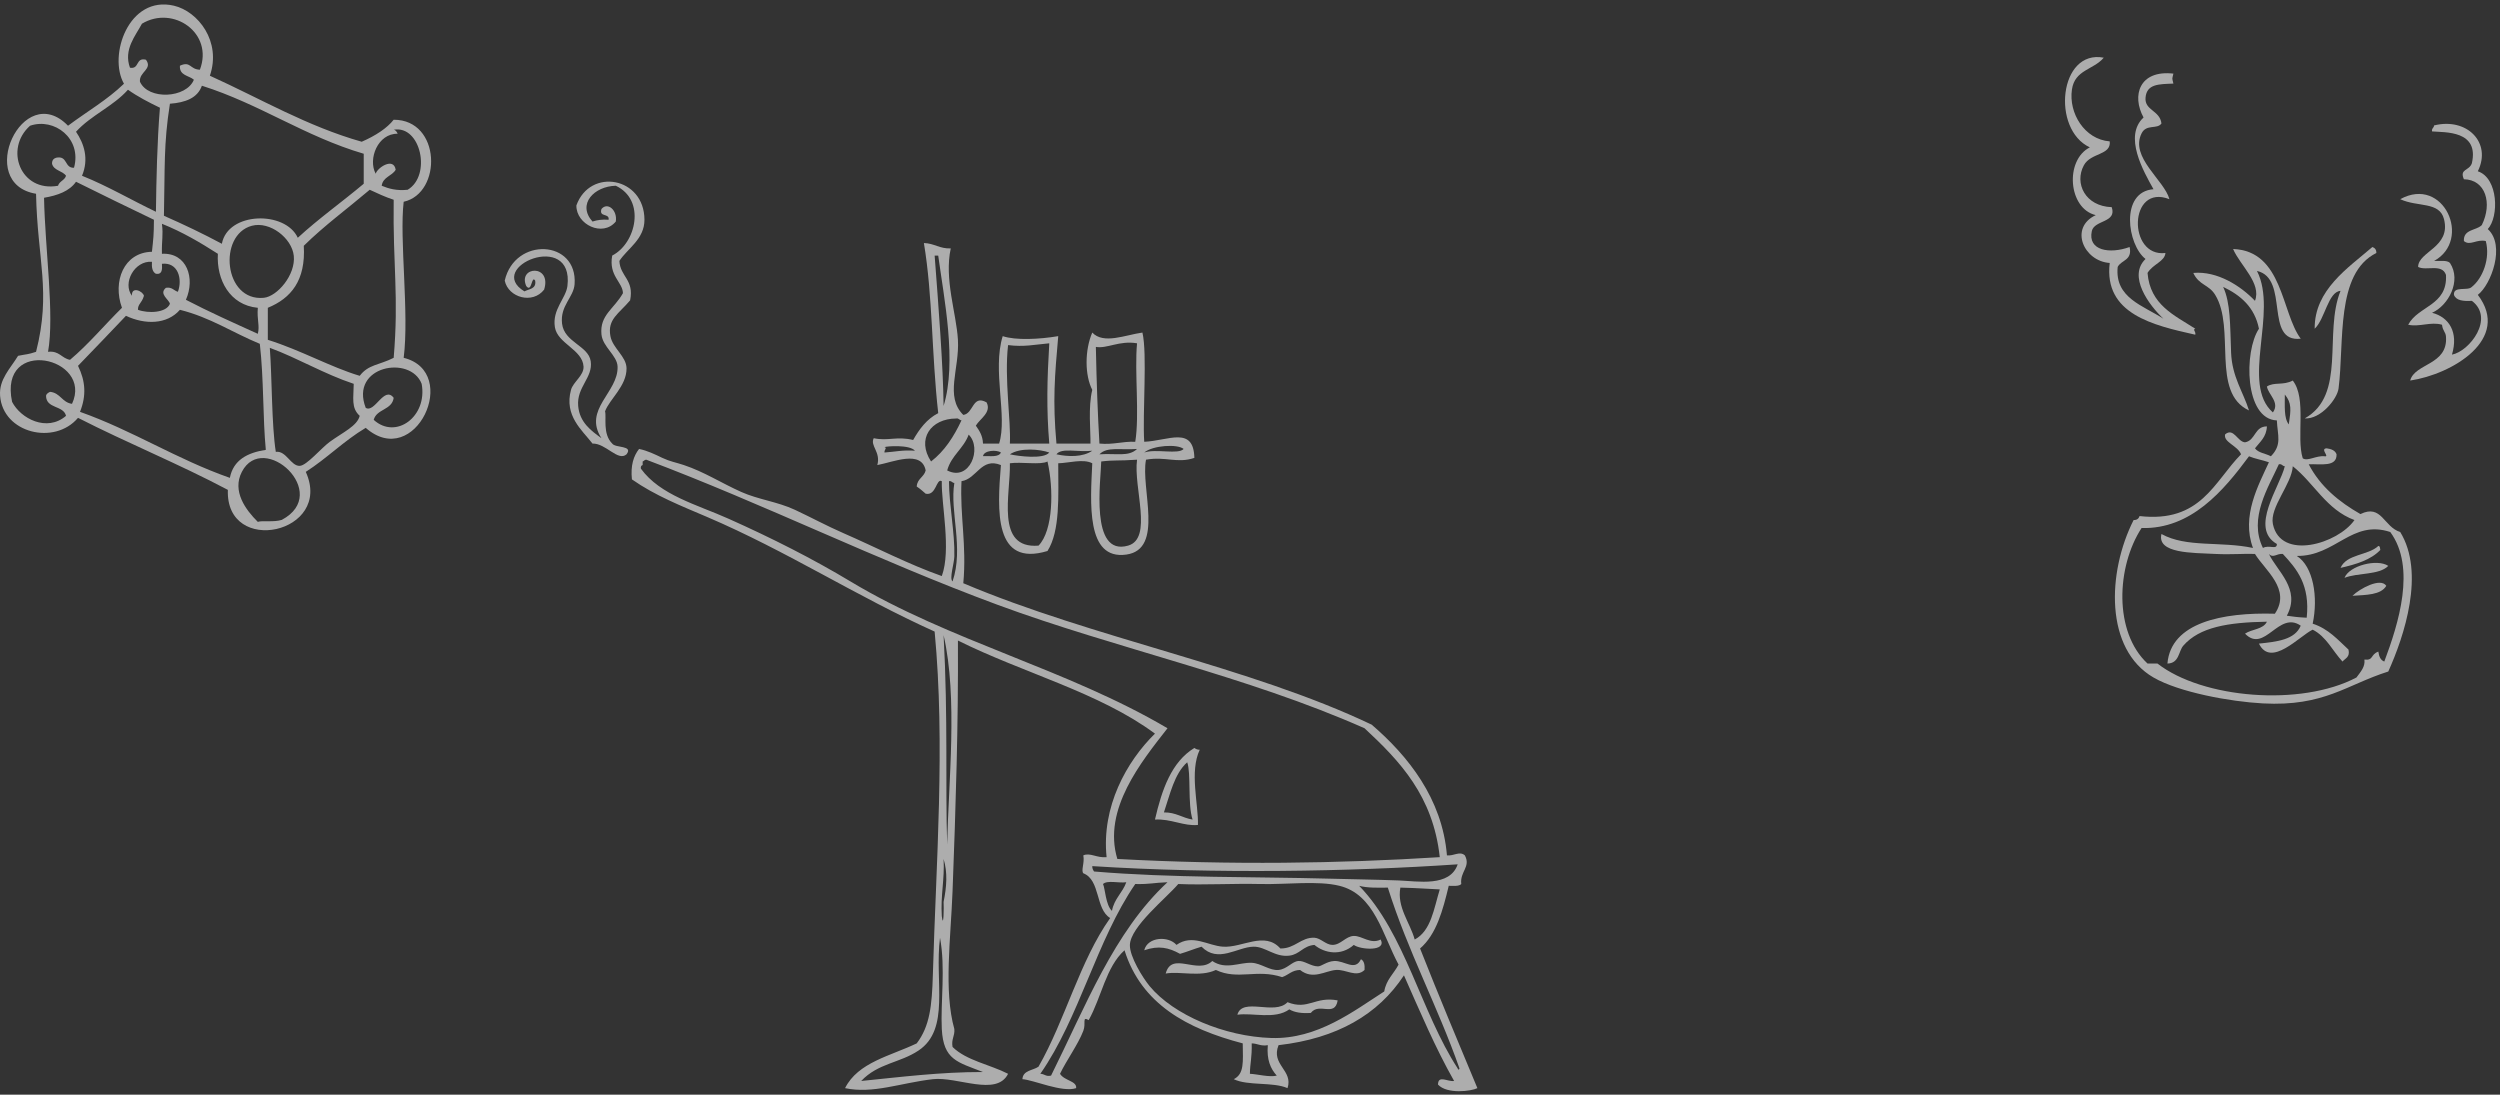 <svg width="523" height="229" viewBox="0 0 523 229" fill="none" xmlns="http://www.w3.org/2000/svg">
<rect x="0" y="0" width="523" height="229" fill="#333333" stroke="none"/>
<path fill-rule="evenodd" clip-rule="evenodd" d="M497.549 114.215C497.948 114.233 497.878 114.719 497.965 115.049C496.005 117.117 492.918 118.055 489.64 118.802C490.906 115.883 495.398 116.231 497.549 114.215Z" fill="white" fill-opacity="0.6"/>
<path fill-rule="evenodd" clip-rule="evenodd" d="M499.629 118.385C497.704 120.348 493.247 119.774 490.472 120.886C491.443 118.333 497.305 116.839 499.629 118.385Z" fill="white" fill-opacity="0.6"/>
<path fill-rule="evenodd" clip-rule="evenodd" d="M499.213 122.554C498.086 124.483 494.999 124.448 492.137 124.639C493.715 123.093 498.034 120.782 499.213 122.554Z" fill="white" fill-opacity="0.6"/>
<path fill-rule="evenodd" clip-rule="evenodd" d="M518.36 35.832C522.662 37.257 522.818 45.369 520.442 47.923C524.205 51.328 521.135 59.58 518.36 61.682C525.402 70.941 512.984 78.307 504.208 79.61C505.179 75.962 512.134 76.413 511.7 70.437C511.631 69.395 511.041 69.326 510.868 67.936C508.544 67.241 506.168 68.457 503.792 67.936C505.908 63.94 512.047 63.975 511.7 57.513C510.868 55.063 507.573 56.731 505.873 55.845C505.873 52.596 512.793 51.762 511.284 45.838C510.33 42.103 505.769 43.372 502.127 41.669C511.215 36.666 517.233 50.181 509.203 54.594C510.4 54.646 511.926 54.368 512.533 55.011C514.996 58.746 512.203 63.923 508.787 65.434C512.342 66.355 514.354 69.482 512.949 74.19C516.643 73.495 521.933 66.563 517.112 62.933C515.343 63.037 513.816 62.898 513.365 61.682C513.227 59.736 516.244 60.952 517.112 60.014C519.349 58.242 521.014 54.09 520.025 50.425C518.083 49.973 516.747 51.519 515.447 50.425C515.308 47.923 518.014 48.27 519.193 47.089C521.465 42.503 519.973 37.569 515.447 37.5C514.475 35.294 516.539 35.797 517.112 34.164C518.69 27.25 511.51 27.719 508.787 27.493C508.665 26.816 509.186 26.781 509.203 26.243C516.036 24.523 521.344 29.804 518.36 35.832Z" fill="white" fill-opacity="0.6"/>
<path fill-rule="evenodd" clip-rule="evenodd" d="M496.3 51.676C496.803 51.849 497.15 52.214 497.132 52.926C488.53 57.183 490.472 71.636 489.224 81.278C488.946 83.449 485.512 87.74 482.147 87.532C490.941 82.615 486.067 69.673 489.64 60.848C487.038 61.022 486.397 66.755 484.229 68.77C484.159 60.622 491.235 56.053 496.3 51.676Z" fill="white" fill-opacity="0.6"/>
<path fill-rule="evenodd" clip-rule="evenodd" d="M452.594 66.685C449.576 63.853 445.084 57.791 448.847 54.177C445.032 51.241 443.454 40.123 450.512 39.584C448.396 35.815 444.217 28.501 448.431 24.575C445.899 19.971 447.564 14.586 454.675 15.402C454.38 16.688 454.38 16.201 454.675 17.487C451.64 17.609 449.108 17.539 448.847 20.406C448.605 23.133 451.83 23.046 452.177 25.826C451.293 27.129 449.021 25.878 448.015 27.91C445.535 32.914 452.784 37.691 453.842 41.669C445.292 38.316 445.084 53.882 453.01 52.926C452.854 54.733 450.408 55.219 449.264 57.096C449.801 63.784 454.866 65.938 459.254 68.77C458.629 68.944 459.41 69.308 459.254 70.021C450.478 68.058 440.072 65.695 441.355 55.011C435.909 54.663 432.822 47.628 438.441 45.005C432.631 43.632 431.937 33.487 437.193 30.829C429.093 27.059 430.775 10.278 440.106 12.067C437.973 14.621 434.036 14.569 433.446 18.738C432.735 23.654 436.065 29.161 441.355 29.578C441.684 32.514 437.383 31.906 435.944 34.581C433.897 38.368 436.256 43.163 441.771 43.337C442.899 46.638 438.129 45.977 437.609 48.34C436.707 52.44 441.355 53.187 445.517 51.675C446.124 54.507 443.766 54.368 443.02 55.845C442.361 62.325 448.379 63.923 452.594 66.685Z" fill="white" fill-opacity="0.6"/>
<path fill-rule="evenodd" clip-rule="evenodd" d="M467.162 52.093C477.603 52.475 477.238 65.434 481.314 70.855C473.579 71.723 479.042 58.225 472.157 56.679C476.614 65.4 468.671 80.27 475.487 86.281C477.013 84.179 474.515 82.546 474.238 80.861C475.764 79.853 477.637 80.687 479.649 79.61C482.598 83.38 480.343 91.423 481.73 95.871C482.754 96.583 484.523 95.263 486.309 95.454C487.471 95.627 485.269 93.89 486.725 93.786C487.697 93.925 488.512 94.22 488.807 95.037C488.893 97.764 485.529 97.034 482.979 97.121C485.407 101.777 489.292 104.974 493.802 107.545C498.259 105.373 498.658 110.237 502.126 111.297C507.364 119.827 502.976 133.064 499.629 140.482C490.836 143.262 486.257 147.831 473.406 147.153C466.537 146.788 455.854 144.825 450.512 141.733C440.297 135.827 440.8 119.757 446.35 108.795C447.061 108.813 447.425 108.483 447.598 107.962C460.433 109.421 463.173 100.77 468.827 95.037C468.133 93.23 465.081 92.518 465.497 90.867C467.283 89.373 468.081 92.431 469.659 92.535C471.897 92.135 471.602 89.2 474.238 89.2C474.134 91.458 472.764 92.448 471.741 93.786C472.434 94.759 473.995 94.863 475.07 95.454C477.447 93.022 476.458 91.093 476.319 87.949C469.521 87.706 469.416 73.478 472.573 68.77C471.671 64.253 468.74 61.769 465.081 60.014C466.642 63.385 466.52 67.919 466.746 73.773C466.936 78.828 469.295 82.025 470.492 85.864C462.462 82.129 467.752 68.735 463.416 61.682C462.08 59.493 460.034 59.702 458.837 57.096C463.901 56.644 468.809 59.858 471.741 62.933C473.163 59.25 468.636 55.532 467.162 52.093ZM478.817 88.783C479.268 85.725 479.458 84.318 477.984 82.529C478.002 84.874 477.759 87.48 478.817 88.783ZM470.492 95.454C465.15 102.68 458.351 110.741 448.015 110.463C442.759 118.541 442.152 132.196 449.263 138.815C449.957 138.815 450.651 138.815 451.344 138.815C460.745 146.146 481.349 147.866 492.969 141.733C493.94 140.43 494.825 139.44 494.634 137.981C496.594 138.207 495.831 136.956 497.548 136.313C497.687 137.286 497.981 138.102 498.796 138.398C501.762 130.476 505.491 118.732 500.045 111.297C491.998 108.622 488.598 116.404 480.482 116.3C483.968 118.507 484.991 124.952 483.812 130.476C487.072 131.518 489.067 133.829 491.304 135.896C491.668 137.512 490.61 137.703 490.055 138.398C487.974 136.174 486.673 133.169 483.812 131.727C481.089 133.012 475.07 139.787 472.573 134.645C476.337 134.246 480.1 133.846 481.314 130.893C476.683 127.679 473.77 136.782 469.659 132.561C471.064 131.605 473.492 131.675 474.238 130.059C466.069 130.198 460.155 131.188 456.756 135.062C455.732 136.226 455.923 138.763 453.426 138.815C454.154 130.233 464.89 128.079 475.903 128.391C479.372 123.267 473.804 119.288 471.741 115.883C469.763 115.779 466.746 116.057 463.416 115.883C458.646 115.64 451.188 115.814 452.177 111.714C457.397 114.615 464.508 113.191 471.324 114.633C468.827 107.944 472.521 101.412 474.654 96.704C473.319 96.235 471.758 95.992 470.492 95.454ZM473.406 114.633C474.689 113.903 476.354 115.119 476.319 113.799C470.526 110.481 476.926 101.899 477.984 97.538C477.447 97.521 477.412 97 476.735 97.121C474.585 101.899 470.336 108.396 473.406 114.633ZM475.487 109.629C477.1 117.36 489.101 113.764 492.553 108.795C486.673 106.624 484.141 101.1 479.649 97.538C479.441 101.273 474.776 106.155 475.487 109.629ZM478.4 128.808C479.944 128.999 480.308 129.121 482.563 129.225C483.291 122.381 480.516 119.045 477.568 115.883C476.285 115.744 475.573 116.856 474.654 115.883C476.319 119.445 481.418 123.249 478.4 128.808Z" fill="white" fill-opacity="0.6"/>
<path fill-rule="evenodd" clip-rule="evenodd" d="M129.573 54.59C129.745 57.914 132.696 58.46 131.821 62.83C129.448 65.655 127.043 66.763 127.699 70.321C128.168 72.865 131.056 74.566 131.072 77.063C131.103 80.762 127.496 83.525 126.575 86.053C126.918 87.192 126.013 90.766 128.074 92.795C128.745 93.778 132.539 93.123 131.072 95.042C129.292 96.619 126.731 92.701 123.952 92.795C121.766 89.97 117.987 86.974 119.455 81.558C119.892 79.919 122.172 78.562 122.078 76.689C121.891 73.13 116.629 71.897 116.082 68.448C115.489 64.734 118.378 62.455 118.706 59.833C120.142 48.019 101.327 55.885 109.712 60.957C110.68 60.426 112.241 60.489 111.96 58.71C111.164 57.446 111.289 61.394 110.087 59.833C108.275 55.666 115.489 55.214 113.834 60.583C111.445 63.688 106.355 62.284 105.59 58.71C107.682 49.502 120.876 50.11 120.204 59.459C120.001 62.221 117.144 63.938 117.581 67.699C118.034 71.632 123.093 72.303 123.577 75.565C124.092 79.014 120.61 80.934 120.954 84.929C121.251 88.347 123.64 90.095 125.825 91.671C121.906 85.631 129.385 82.104 129.198 76.689C129.12 74.348 126.075 72.584 125.825 69.947C125.451 65.889 128.449 64.656 130.322 61.332C130.26 58.991 127.293 57.727 128.074 53.466C133.117 50.875 135.131 41.823 128.823 38.858C124.311 38.967 120.673 42.697 123.952 46.349C124.889 46.037 125.966 45.865 127.324 45.975C127.543 44.508 125.263 45.538 125.825 43.727C127.106 42.182 129.214 43.992 128.823 46.349C126.075 49.673 120.517 46.958 120.579 42.978C123.437 35.019 134.803 37.032 134.819 45.975C134.835 50.048 131.228 52.014 129.573 54.59Z" fill="white" fill-opacity="0.6"/>
<path fill-rule="evenodd" clip-rule="evenodd" d="M249.862 156.471C250.159 156.674 250.471 156.861 250.986 156.845C248.816 161.418 250.721 168.238 250.612 172.577C247.708 172.889 244.944 171.25 241.618 171.453C243.07 165.164 245.069 159.405 249.862 156.471ZM243.492 169.955C246.021 169.924 247.333 171.11 249.488 171.453C248.426 168.238 249.206 161.715 248.363 159.467C245.662 161.886 244.788 166.131 243.492 169.955Z" fill="white" fill-opacity="0.6"/>
<path fill-rule="evenodd" clip-rule="evenodd" d="M288.836 196.549C290.179 199.124 284.495 198.672 283.215 197.673C280.529 200.061 277.079 199.421 274.971 197.673C272.519 197.907 271.942 199.655 269.724 199.92C266.711 200.295 264.712 198 262.23 198.047C258.826 198.11 254.829 201.574 251.362 198.047C249.817 198.5 248.411 199.093 246.866 199.546C244.492 198.235 242.4 197.751 239.371 198.796C240.089 195.94 244.477 195.769 246.116 197.673C249.473 195.316 252.658 197.844 255.859 198.047C259.888 198.313 264.556 194.739 267.851 198.422C270.927 198.469 272.145 196.05 274.971 196.174C276.282 196.237 277.375 197.657 278.718 197.673C280.482 197.704 281.513 195.847 283.215 195.8C284.964 195.753 286.712 197.61 288.836 196.549Z" fill="white" fill-opacity="0.6"/>
<path fill-rule="evenodd" clip-rule="evenodd" d="M284.713 200.669C285.369 201.013 285.541 201.84 285.463 202.917C283.73 204.587 281.59 202.745 279.467 202.917C277.172 203.104 274.673 205.055 271.972 202.917C270.255 202.948 269.536 203.978 268.225 204.415C262.916 202.651 258.981 205.102 254.36 202.917C251.003 204.477 246.912 203.12 243.867 203.666C245.116 198.906 250.55 203.978 253.61 201.044C256.421 202.948 259.247 201.309 261.854 201.418C263.791 201.497 265.649 203.104 267.475 202.917C269.271 202.729 270.255 201.169 271.598 201.044C272.831 200.919 274.189 202.152 275.72 202.168C276.453 202.168 277.531 201.138 279.092 201.044C281.309 200.919 283.48 203.26 284.713 200.669Z" fill="white" fill-opacity="0.6"/>
<path fill-rule="evenodd" clip-rule="evenodd" d="M279.841 209.284C279.248 212.889 275.969 209.612 274.22 211.906C272.331 212.031 270.817 211.813 269.724 211.157C266.694 213.342 262.073 211.813 258.856 212.281C259.902 208.535 266.679 212.499 269.349 209.659C273.69 211.391 275.095 208.379 279.841 209.284Z" fill="white" fill-opacity="0.6"/>
<path fill-rule="evenodd" clip-rule="evenodd" d="M221.757 224.641C222.647 226.108 225.317 226.124 225.13 227.638C222.21 228.621 216.168 225.89 213.888 225.765C213.997 223.877 216.09 223.97 217.261 223.143C222.85 213.373 225.879 201.044 232.25 192.054C229.127 190.182 230.236 184.079 226.629 182.69C226.114 182.066 226.941 180.505 226.629 178.945C228.05 178.305 229.439 179.522 231.501 179.319C230.408 168.769 235.654 159.327 241.618 153.474C230.002 144.859 213.888 140.739 200.398 133.997C200.491 151.383 199.96 168.332 199.273 186.436C198.899 196.331 197.4 207.255 199.648 215.277C199.773 216.776 198.977 217.353 199.273 219.023C202.162 221.879 207.096 222.691 210.89 224.641C208.486 229.48 200.241 225.172 195.151 225.765C188.391 226.545 182.629 228.886 176.789 227.638C179.491 222.222 186.298 220.911 191.779 218.274C194.511 214.684 194.964 210.408 195.151 204.04C195.823 180.459 197.774 155.784 195.526 132.124C179.288 124.82 164.595 115.269 147.935 108.152C142.564 105.858 137.052 103.689 132.196 100.286C131.899 97.368 132.54 95.386 133.695 93.919C135.459 94.278 137.021 95.058 138.566 95.792C140.268 96.588 141.283 96.697 143.063 97.29C147.279 98.695 150.948 101.067 155.055 102.908C158.599 104.5 162.659 104.953 166.297 106.654C169.732 108.261 172.98 110.025 176.415 111.523C183.363 114.551 189.999 118.031 197.025 120.513C199.039 115.019 196.9 105.483 197.025 100.661C195.838 99.99 195.901 103.767 193.652 103.283C193.043 102.768 192.466 102.222 191.779 101.785C191.872 100.13 193.309 99.818 193.652 98.414C192.778 94.028 186.813 96.697 183.535 97.29C184.3 94.543 181.973 93.279 182.785 91.671C185.814 92.327 187.579 91.203 191.029 92.046C192.341 89.736 193.887 87.66 196.276 86.427C194.87 73.849 195.136 61.956 193.278 50.844C195.464 50.907 196.557 52.061 198.899 51.968C197.493 58.398 200.07 65.499 200.398 71.07C200.757 77.235 197.603 82.916 201.522 86.802C203.708 86.521 203.395 82.495 206.393 84.18C207.486 86.287 204.957 87.629 204.145 89.049C204.863 90.079 205.581 91.11 205.644 92.795C206.768 92.795 207.892 92.795 209.016 92.795C210.812 87.083 207.549 77.547 209.766 70.321C212.42 71.227 217.417 70.992 221.383 70.321C220.649 78.718 220.196 83.79 221.008 92.795C223.381 92.795 225.755 92.795 228.128 92.795C228.175 90.126 227.613 85.179 228.503 81.558C226.926 78.515 226.91 73.255 228.503 69.572C230.86 72.085 235.404 70.072 238.995 69.572C240.041 74.036 238.995 86.303 239.37 92.421C244.382 92.218 249.706 89.034 249.862 95.792C246.224 97.009 243.898 95.433 239.745 96.166C238.574 102.112 243.617 114.91 235.623 116.018C227.129 117.204 228.128 105.109 228.503 96.915C226.613 95.916 223.475 96.884 221.383 96.915C221.398 103.798 221.804 111.071 219.134 115.269C207.923 118.671 208.611 106.857 209.391 97.29C205.238 95.604 204.364 100.193 201.147 100.661C200.788 107.778 202.256 114.036 201.522 122.011C228.737 133.544 261.339 139.397 286.961 151.602C294.549 158.125 301.716 167.052 302.7 178.945C304.121 179.116 305.37 177.977 306.447 178.945C307.743 181.348 305.37 182.347 305.698 184.938C305.214 185.453 304.074 185.312 303.075 185.312C301.841 190.447 300.498 195.472 297.079 198.422C301.201 208.863 304.855 217.509 309.07 227.638C307.837 228.278 302.716 228.964 300.826 226.889C300.873 224.813 302.825 226.343 304.199 226.14C300.264 219.21 297.048 211.579 293.706 204.04C288.32 212.265 279.685 217.244 267.475 218.648C265.804 222.769 270.598 223.892 269.349 227.638C266.32 226.296 261.042 227.201 258.107 225.765C260.324 224.641 260.027 222.207 259.98 218.274C248.301 215.215 238.761 210.018 235.248 198.797C231.36 202.277 230.408 208.691 227.753 213.405C226.285 212.577 227.253 214.029 226.629 215.652C225.52 218.539 223.1 221.817 221.757 224.641ZM197.4 84.929C200.226 75.721 197.493 62.487 196.276 53.466C196.026 53.466 195.776 53.466 195.526 53.466C196.354 64.344 197.29 76.314 197.4 84.929ZM210.89 72.194C210.078 79.202 211.515 88.019 211.265 92.795C214.013 92.795 216.761 92.795 219.509 92.795C218.9 85.538 219.056 79.436 219.509 71.82C216.355 72.1 214.247 72.615 210.89 72.194ZM229.252 72.569C229.408 80.185 229.642 86.552 230.002 92.795C232.906 93.076 234.764 92.311 237.496 92.421C238.417 86.818 237.309 77.688 237.871 71.82C234.202 71.18 231.532 73.006 229.252 72.569ZM194.777 96.541C197.603 94.371 199.554 91.328 201.147 87.926C200.663 87.91 200.632 87.442 200.023 87.551C194.714 87.582 191.701 91.843 194.777 96.541ZM198.149 98.414C202.849 100.848 205.535 93.763 202.646 90.922C201.584 93.856 199.008 95.277 198.149 98.414ZM185.033 94.668C187.141 94.528 188.953 94.091 191.404 94.293C190.327 92.967 185.393 93.341 185.033 93.544C185.674 93.7 184.955 94.028 185.033 94.668ZM239.37 94.668C241.837 93.825 246.537 95.152 247.614 93.919C246.334 92.842 241.181 93.154 239.37 94.668ZM211.265 95.043C213.06 95.448 218.338 96.119 219.509 94.668C217.588 93.981 213.435 93.576 211.265 95.043ZM230.002 95.043C233.577 94.793 236.107 95.62 237.871 93.919C234.373 94.2 231.61 93.373 230.002 95.043ZM205.644 95.417C207.096 95.37 208.938 95.714 209.391 94.668C208.486 94.044 205.862 94.184 205.644 95.417ZM221.008 95.043C223.413 95.573 226.535 95.667 228.503 94.293C225.567 94.652 222.054 93.591 221.008 95.043ZM285.462 152.351C260.73 141.395 233.515 135.698 208.642 126.506C183.488 117.204 159.786 105.421 135.194 96.166C134.819 96.166 134.741 96.463 134.444 96.541C134.444 96.79 134.444 97.04 134.444 97.29C134.148 97.368 134.007 97.602 134.07 98.039C138.129 103.626 145.858 105.577 152.432 108.527C161.378 112.522 169.997 116.876 177.914 121.636C198.711 134.153 223.209 139.943 244.241 152.351C238.792 159.327 230.611 169.346 233.749 179.694C257.545 180.989 279.919 180.646 301.201 179.319C299.796 166.49 292.848 159.218 285.462 152.351ZM230.376 96.541C230.329 100.302 227.925 116.471 235.997 114.145C241.244 112.647 237.075 102.003 237.871 96.166C233.843 96.447 233.234 96.197 230.376 96.541ZM211.265 96.915C211.452 103.283 208.142 114.894 217.261 114.145C220.352 110.993 220.461 102.253 219.134 96.541C217.729 97.321 213.669 96.572 211.265 96.915ZM199.648 116.393C199.617 117.922 198.555 121.012 199.273 121.636C201.662 114.629 198.664 107.013 199.648 101.036C199.164 101.02 199.133 100.552 198.524 100.661C198.54 105.593 199.773 111.508 199.648 116.393ZM198.149 176.697C198.399 163.806 200.413 145.952 197.4 132.873C198.352 150.431 197.743 164.415 198.149 176.697ZM197.025 191.68C197.4 194.567 197.478 189.745 197.4 188.683C198.055 185.468 198.258 182.503 197.4 179.694C197.634 184.032 196.744 187.279 197.025 191.68ZM228.503 181.192C228.487 181.707 228.674 182.019 228.877 182.316C245.007 183.689 262.931 183.393 277.967 183.814C282.324 183.939 287.633 184.001 292.582 184.189C296.611 184.345 303.324 185.624 304.948 180.817C282.371 182.347 254.234 182.831 228.503 181.192ZM232.625 190.556C233.078 188.012 234.842 186.779 235.623 184.563C234.108 184.797 231.641 184.079 230.751 184.938C231.188 185.812 231.313 189.401 232.625 190.556ZM237.496 184.938C229.408 196.705 225.801 212.952 217.635 224.641C218.525 224.641 218.744 225.281 219.884 225.016C227.066 210.595 233.031 194.942 244.241 184.563C241.212 184.672 240.697 185 237.496 184.938ZM280.216 185.312C275.703 184.189 269.161 185.063 263.728 184.938C257.841 184.797 252.064 185.172 246.49 184.938C244.085 187.794 236.481 193.849 236.372 197.673C236.294 200.092 239.073 204.571 240.494 206.288C245.491 212.343 256.202 216.854 265.976 217.15C275.625 217.447 283.229 211.485 289.584 207.411C289.99 204.946 291.598 203.681 292.582 201.793C289.194 195.519 287.57 187.123 280.216 185.312ZM304.948 223.518C304.948 223.721 305.245 223.939 305.323 223.518C300.748 210.486 294.549 199.077 290.334 185.687C288.179 185.718 286.009 185.765 284.338 185.312C293.987 195.285 297.235 211.641 304.948 223.518ZM295.955 196.549C299.39 194.739 299.968 190.072 301.201 186.061C297.251 185.89 297.438 185.812 292.957 185.687C292.192 189.791 294.987 193.006 295.955 196.549ZM192.153 219.772C188.203 222.41 183.706 222.394 180.162 226.14C188.422 225.312 196.744 224.251 205.644 224.267C200.304 222.176 197.368 221.77 197.025 215.277C196.744 209.768 197.837 202.495 196.65 196.175C195.479 205.305 198.836 215.324 192.153 219.772ZM261.479 224.641C262.963 224.688 265.617 225.422 267.1 225.016C265.789 223.58 264.961 221.661 265.227 218.648C263.728 218.914 263.087 218.289 261.854 218.274C261.932 221.302 261.51 222.347 261.479 224.641Z" fill="white" fill-opacity="0.6"/>
<path fill-rule="evenodd" clip-rule="evenodd" d="M43.906 15.841C54.669 20.724 64.282 26.426 75.672 29.653C78.597 28.38 80.966 26.81 82.359 25.049C92.303 25.031 92.53 40.413 84.449 42.209C83.526 50.075 85.633 65.578 84.449 74.856C96.5 77.838 86.852 98.574 76.508 89.505C71.962 92.209 68.392 95.888 63.969 98.714C69.785 111.584 47.163 116.467 47.668 102.481C37.55 97.109 26.561 92.645 16.32 87.413C11.392 93.238 0.612 90.604 0.02 82.809C-0.242 79.356 2.162 77.106 3.781 74.438C5.767 74.037 5.749 74.194 7.543 73.601C10.748 61.062 7.822 54.365 7.543 40.535C-5.292 38.425 4.774 16.573 14.23 26.304C18.131 23.375 22.468 20.881 25.934 17.515C22.59 11.672 26.892 -1.024 36.383 1.191C41.433 2.377 46.362 8.673 43.906 15.841ZM29.695 4.958C28.389 7.435 25.794 10.347 27.188 14.166C29.225 14.533 28.32 11.951 30.531 12.492C32.012 14.48 29.051 15.038 29.277 17.096C31.019 20.985 38.995 20.567 40.562 16.678C39.517 15.771 37.497 15.841 37.637 13.748C39.918 12.701 39.674 14.515 41.816 14.585C44.742 6.911 36.226 1.034 29.695 4.958ZM42.234 17.933C41.329 20.514 38.786 21.456 35.547 21.7C34.206 30.193 34.519 35.111 34.293 45.139C38.455 46.97 42.513 48.906 46.414 50.999C47.668 44.267 59.684 44.04 62.297 49.743C66.651 45.732 71.544 42.262 76.09 38.442C76.09 36.35 76.09 34.257 76.09 32.164C63.707 28.519 54.425 21.788 42.234 17.933ZM26.77 18.77C23.687 22.241 19.02 24.124 15.902 27.56C17.592 30.054 18.637 33.245 17.156 36.768C22.625 38.965 27.431 41.826 32.621 44.302C32.708 37.64 32.865 29.792 33.457 22.537C31.106 21.404 28.807 20.218 26.77 18.77ZM6.289 26.304C0.838 31.135 4.286 40.291 12.141 38.861C12.419 37.884 13.534 37.745 13.813 36.768C13.064 35.704 11.252 35.704 10.887 34.257C10.869 33.542 11.2 33.176 11.723 33.001C14.213 32.461 13.429 35.199 15.484 35.094C17.174 28.955 11.34 24.56 6.289 26.304ZM83.195 27.979C79.05 27.891 76.926 33.263 78.597 36.35C78.911 35.094 82.359 32.809 82.777 35.513C82.011 36.838 80.095 37.012 79.851 38.861C81.332 39.471 82.951 39.942 85.285 39.698C90.318 36.716 88.037 26.13 82.359 27.141C82.829 27.229 83.021 27.612 83.195 27.979ZM15.902 38.024C14.527 39.994 12.071 40.884 9.215 41.372C9.406 51.906 11.427 65.857 10.051 73.601C12.419 73.322 12.872 74.961 14.649 75.275C18.584 71.961 21.858 67.985 25.516 64.392C23.513 58.882 25.899 52.795 31.785 52.673C32.081 49.883 32.186 49.272 32.203 45.976C26.735 43.378 21.319 40.692 15.902 38.024ZM77.344 39.698C72.746 43.604 67.835 47.197 63.551 51.417C63.986 58.69 60.869 62.404 56.027 64.392C56.027 66.625 56.027 68.857 56.027 71.089C63.028 73.287 69.054 76.757 75.254 78.623C77.047 76.234 79.346 76.391 82.359 74.856C83.456 61.881 82.168 55.708 82.359 41.791C80.583 41.215 78.963 40.448 77.344 39.698ZM33.875 53.092C39.134 52.813 40.876 58.236 38.891 62.718C43.749 65.247 48.852 67.532 53.937 69.834C54.373 68.125 53.728 66.886 53.937 64.392C48.051 63.834 45.265 58.515 45.578 53.092C41.921 50.755 38.159 48.522 33.875 46.813C34.188 49.29 33.805 50.144 33.875 53.092ZM55.191 62.3C57.995 62.021 61.879 57.504 61.461 53.51C61.078 49.848 56.498 46.22 52.684 47.232C45.543 49.15 46.815 63.119 55.191 62.3ZM27.605 61.881C27.449 59.841 29.852 60.852 30.113 61.881C29.643 63.503 28.842 63.538 28.859 64.811C31.002 65.613 34.815 65.456 35.547 63.555C35.338 62.614 33.178 61.498 34.711 60.207C36.017 59.998 36.348 60.8 37.219 61.044C38.211 58.358 37.254 54.801 33.875 55.184C33.962 56.388 33.927 57.469 32.621 57.277C31.89 56.893 31.698 55.969 31.785 54.766C28.145 54.469 25.568 59.213 27.605 61.881ZM37.637 64.811C34.92 67.933 30.287 67.933 26.352 66.067C23.043 69.59 19.664 73.043 16.32 76.531C17.888 79.722 18.097 82.756 16.738 86.157C27.849 90.099 36.94 96.063 48.086 99.969C48.817 96.237 51.743 94.703 55.609 94.11C54.965 87.465 55.209 79.391 54.355 71.926C48.73 69.624 44.011 66.398 37.637 64.811ZM57.699 94.528C59.859 94.214 60.851 97.545 62.715 97.458C64.178 97.388 67.208 93.726 68.984 92.435C71.736 90.43 74.731 89.122 75.254 86.994C73.408 85.32 73.982 83.245 74 80.297C67.73 78.205 62.541 75.031 56.445 72.763C56.915 78.955 56.811 88.965 57.699 94.528ZM2.527 84.064C4.321 87.57 9.807 90.447 13.813 86.994C13.273 84.745 9.668 85.564 9.633 82.809C9.72 82.338 10.103 82.163 10.469 81.972C12.628 82.181 12.977 84.204 15.066 84.483C19.594 74.734 -0.381 70.27 2.527 84.064ZM88.211 80.297C85.86 74.194 73.112 76.531 76.508 85.32C78.388 86.489 80.374 80.611 82.359 83.227C82.011 85.808 78.789 85.512 78.18 87.831C82.795 92.052 89.482 87.151 88.211 80.297ZM50.594 98.714C48.504 102.76 51.395 106.666 53.937 109.177C54.878 108.846 57.212 109.3 58.953 108.759C69.472 103.161 55.087 90.029 50.594 98.714Z" fill="white" fill-opacity="0.6"/>
</svg>